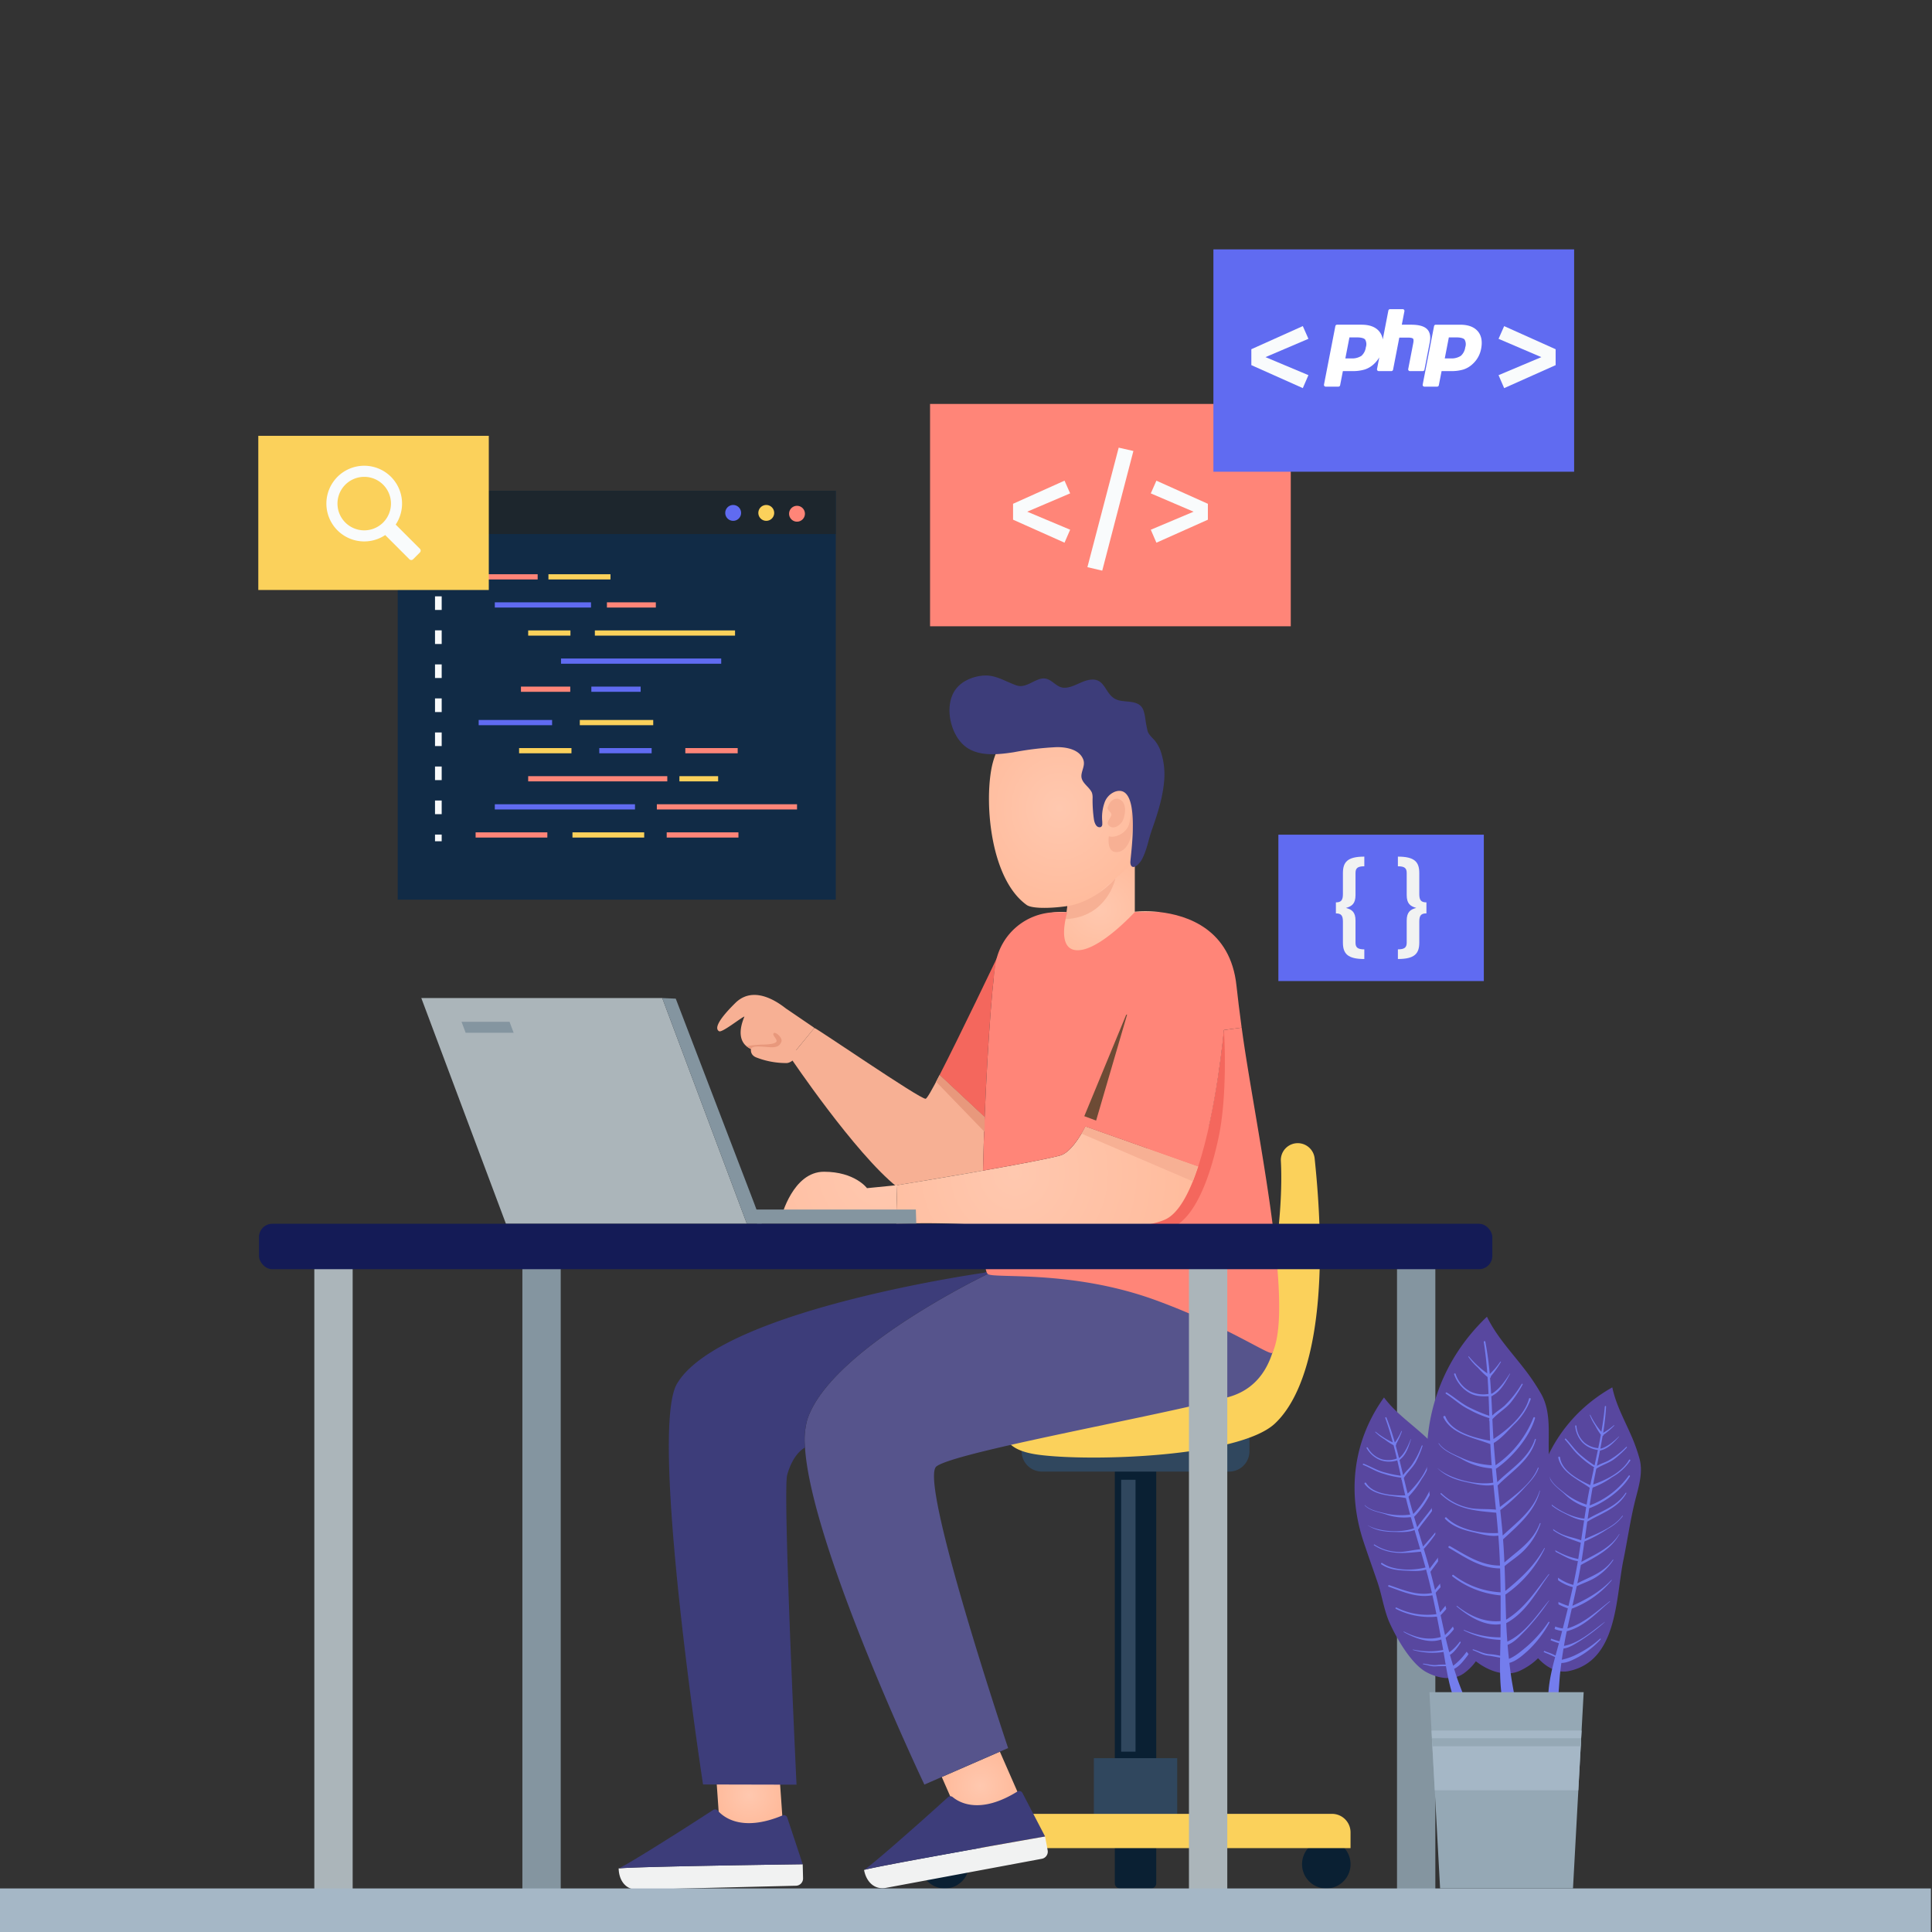 <svg xmlns="http://www.w3.org/2000/svg" xmlns:xlink="http://www.w3.org/1999/xlink" width="600" height="600" viewBox="0 0 600 600"><rect x="0" y="0" width="600" height="600" fill="#333333" stroke="none"/><defs><radialGradient id="radial-gradient" cx="0.5" cy="0.5" r="0.478" gradientTransform="translate(-0.049) scale(1.098 1)" gradientUnits="objectBoundingBox"><stop offset="0" stop-color="#ffc8af"></stop><stop offset="1" stop-color="#ffbb9c"></stop></radialGradient><radialGradient id="radial-gradient-2" cx="0.506" cy="0.49" r="0.451" gradientTransform="matrix(1.232, -0.21, 0.265, 0.978, -0.31, 0.174)" xlink:href="#radial-gradient"></radialGradient><radialGradient id="radial-gradient-3" cx="0.5" cy="0.5" r="0.531" gradientTransform="translate(0.054) scale(0.891 1)" xlink:href="#radial-gradient"></radialGradient><radialGradient id="radial-gradient-4" cx="0.5" cy="0.5" r="0.511" gradientTransform="translate(0.021) scale(0.958 1)" xlink:href="#radial-gradient"></radialGradient><radialGradient id="radial-gradient-5" cx="1.47" cy="-0.006" r="4.15" gradientTransform="translate(0.306) scale(0.387 1)" xlink:href="#radial-gradient"></radialGradient><radialGradient id="radial-gradient-6" cx="0.183" cy="0.438" r="1.813" gradientTransform="translate(0.33) scale(0.34 1)" xlink:href="#radial-gradient"></radialGradient><linearGradient id="linear-gradient" x1="4.513" y1="-3.241" x2="3.024" y2="-2.458" gradientUnits="objectBoundingBox"><stop offset="0" stop-color="#606bf1"></stop><stop offset="1" stop-color="#58479f"></stop></linearGradient><linearGradient id="linear-gradient-2" x1="8.927" y1="-5.136" x2="7.575" y2="-4.342" xlink:href="#linear-gradient"></linearGradient><linearGradient id="linear-gradient-3" x1="6.918" y1="-3.36" x2="5.26" y2="-2.587" xlink:href="#linear-gradient"></linearGradient><clipPath id="clip-PHP_1"><rect width="600" height="600"></rect></clipPath></defs><g id="PHP_1" data-name="PHP &#x2013; 1" clip-path="url(#clip-PHP_1)"><g id="OBJECTS" transform="translate(-32.418 45.671)"><g id="Group_26759" data-name="Group 26759" transform="translate(29.745 79.775)"><g id="Group_26753" data-name="Group 26753" transform="translate(82.891)"><g id="Group_26718" data-name="Group 26718" transform="translate(43.299 26.976)"><g id="Group_26681" data-name="Group 26681"><rect id="Rectangle_3481" data-name="Rectangle 3481" width="136.046" height="126.981" fill="#112b46"></rect></g><g id="Group_26682" data-name="Group 26682" style="mix-blend-mode: screen;isolation: isolate"><rect id="Rectangle_3482" data-name="Rectangle 3482" width="136.046" height="13.43" fill="#1d262d"></rect></g><g id="Group_26686" data-name="Group 26686" transform="translate(101.714 4.405)"><g id="Group_26683" data-name="Group 26683"><path id="Path_36195" data-name="Path 36195" d="M198.092,104.738a2.462,2.462,0,1,1-2.463-2.461A2.462,2.462,0,0,1,198.092,104.738Z" transform="translate(-193.168 -102.277)" fill="#606bf1"></path></g><g id="Group_26684" data-name="Group 26684" transform="translate(10.279)"><path id="Path_36196" data-name="Path 36196" d="M205.462,104.738A2.461,2.461,0,1,1,203,102.277,2.461,2.461,0,0,1,205.462,104.738Z" transform="translate(-200.539 -102.277)" fill="#fbd15b"></path></g><g id="Group_26685" data-name="Group 26685" transform="translate(19.824 0.259)"><path id="Path_36197" data-name="Path 36197" d="M212.306,104.924a2.461,2.461,0,1,1-2.461-2.461A2.461,2.461,0,0,1,212.306,104.924Z" transform="translate(-207.383 -102.463)" fill="#ff8578"></path></g></g><g id="Group_26710" data-name="Group 26710" transform="translate(24.19 25.913)"><g id="Group_26696" data-name="Group 26696"><g id="Group_26687" data-name="Group 26687"><rect id="Rectangle_3483" data-name="Rectangle 3483" width="19.268" height="1.62" fill="#ff8578"></rect></g><g id="Group_26688" data-name="Group 26688" transform="translate(22.616)"><rect id="Rectangle_3484" data-name="Rectangle 3484" width="19.268" height="1.62" fill="#fbd15b"></rect></g><g id="Group_26689" data-name="Group 26689" transform="translate(5.96 8.724)"><rect id="Rectangle_3485" data-name="Rectangle 3485" width="29.88" height="1.62" fill="#606bf1"></rect></g><g id="Group_26690" data-name="Group 26690" transform="translate(40.78 8.724)"><rect id="Rectangle_3486" data-name="Rectangle 3486" width="15.188" height="1.62" fill="#ff8578"></rect></g><g id="Group_26691" data-name="Group 26691" transform="translate(16.325 17.448)"><rect id="Rectangle_3487" data-name="Rectangle 3487" width="13.123" height="1.62" fill="#fbd15b"></rect></g><g id="Group_26692" data-name="Group 26692" transform="translate(37.032 17.448)"><rect id="Rectangle_3488" data-name="Rectangle 3488" width="43.535" height="1.62" fill="#fbd15b"></rect></g><g id="Group_26693" data-name="Group 26693" transform="translate(26.518 26.172)"><rect id="Rectangle_3489" data-name="Rectangle 3489" width="49.754" height="1.62" fill="#606bf1"></rect></g><g id="Group_26694" data-name="Group 26694" transform="translate(14.078 34.896)"><rect id="Rectangle_3490" data-name="Rectangle 3490" width="15.312" height="1.62" fill="#ff8578"></rect></g><g id="Group_26695" data-name="Group 26695" transform="translate(35.942 34.896)"><rect id="Rectangle_3491" data-name="Rectangle 3491" width="15.312" height="1.62" fill="#606bf1"></rect></g></g><g id="Group_26709" data-name="Group 26709" transform="translate(0 45.262)"><g id="Group_26697" data-name="Group 26697" transform="translate(0 34.896)"><rect id="Rectangle_3492" data-name="Rectangle 3492" width="22.276" height="1.62" fill="#ff8578"></rect></g><g id="Group_26698" data-name="Group 26698" transform="translate(30.077 34.896)"><rect id="Rectangle_3493" data-name="Rectangle 3493" width="22.276" height="1.62" fill="#fbd15b"></rect></g><g id="Group_26699" data-name="Group 26699" transform="translate(59.345 34.896)"><rect id="Rectangle_3494" data-name="Rectangle 3494" width="22.276" height="1.62" fill="#ff8578"></rect></g><g id="Group_26700" data-name="Group 26700" transform="translate(5.96 26.172)"><rect id="Rectangle_3495" data-name="Rectangle 3495" width="43.535" height="1.62" fill="#606bf1"></rect></g><g id="Group_26701" data-name="Group 26701" transform="translate(56.282 26.172)"><rect id="Rectangle_3496" data-name="Rectangle 3496" width="43.535" height="1.62" fill="#ff8578"></rect></g><g id="Group_26702" data-name="Group 26702" transform="translate(16.325 17.448)"><rect id="Rectangle_3497" data-name="Rectangle 3497" width="43.201" height="1.62" fill="#ff8578"></rect></g><g id="Group_26703" data-name="Group 26703" transform="translate(63.292 17.448)"><rect id="Rectangle_3498" data-name="Rectangle 3498" width="12.024" height="1.62" fill="#fbd15b"></rect></g><g id="Group_26704" data-name="Group 26704" transform="translate(13.503 8.724)"><rect id="Rectangle_3499" data-name="Rectangle 3499" width="16.263" height="1.62" fill="#fbd15b"></rect></g><g id="Group_26705" data-name="Group 26705" transform="translate(38.404 8.724)"><rect id="Rectangle_3500" data-name="Rectangle 3500" width="16.263" height="1.62" fill="#606bf1"></rect></g><g id="Group_26706" data-name="Group 26706" transform="translate(65.127 8.724)"><rect id="Rectangle_3501" data-name="Rectangle 3501" width="16.263" height="1.62" fill="#ff8578"></rect></g><g id="Group_26707" data-name="Group 26707" transform="translate(32.356)"><rect id="Rectangle_3502" data-name="Rectangle 3502" width="22.804" height="1.62" fill="#fbd15b"></rect></g><g id="Group_26708" data-name="Group 26708" transform="translate(0.948)"><rect id="Rectangle_3503" data-name="Rectangle 3503" width="22.804" height="1.62" fill="#606bf1"></rect></g></g></g><g id="Group_26717" data-name="Group 26717" transform="translate(11.58 24.358)"><g id="Group_26712" data-name="Group 26712" transform="translate(0)"><g id="Group_26711" data-name="Group 26711"><rect id="Rectangle_3504" data-name="Rectangle 3504" width="2.073" height="2.073" fill="#f9fbfc"></rect></g></g><g id="Group_26714" data-name="Group 26714" transform="translate(0 8.415)"><g id="Group_26713" data-name="Group 26713"><path id="Path_36198" data-name="Path 36198" d="M130.609,190.265h-2.074v-4.227h2.074Zm0-10.569h-2.074v-4.227h2.074Zm0-10.571h-2.074V164.9h2.074Zm0-10.569h-2.074v-4.228h2.074Zm0-10.569h-2.074v-4.228h2.074Zm0-10.569h-2.074v-4.228h2.074Zm0-10.571h-2.074v-4.227h2.074Z" transform="translate(-128.535 -122.619)" fill="#f9fbfc"></path></g></g><g id="Group_26716" data-name="Group 26716" transform="translate(0 82.404)"><g id="Group_26715" data-name="Group 26715"><rect id="Rectangle_3505" data-name="Rectangle 3505" width="2.073" height="2.073" fill="#f9fbfc"></rect></g></g></g></g><g id="Group_26721" data-name="Group 26721" transform="translate(208.617)"><g id="Group_26719" data-name="Group 26719"><rect id="Rectangle_3506" data-name="Rectangle 3506" width="112.025" height="69.052" fill="#ff8578"></rect></g><g id="Group_26720" data-name="Group 26720" transform="translate(25.78 13.575)"><path id="Path_36199" data-name="Path 36199" d="M274.991,100.806l-13.329,5.688,13.329,5.6-1.745,4.027-15.984-7.14v-4.941l15.984-7.183Z" transform="translate(-257.262 -86.608)" fill="#f9fbfc"></path><path id="Path_36200" data-name="Path 36200" d="M288.1,90.547l-9.673,37.16-4.609-1.079,9.716-37.118Z" transform="translate(-250.73 -89.509)" fill="#f9fbfc"></path><path id="Path_36201" data-name="Path 36201" d="M305.662,104.045v4.941l-15.986,7.14-1.742-4.027,13.286-5.6-13.286-5.688,1.742-3.944Z" transform="translate(-245.16 -86.608)" fill="#f9fbfc"></path></g></g><g id="Group_26724" data-name="Group 26724" transform="translate(316.794 133.774)"><g id="Group_26722" data-name="Group 26722" transform="translate(0 0)"><rect id="Rectangle_3507" data-name="Rectangle 3507" width="63.806" height="45.457" fill="#606bf1"></rect></g><g id="Group_26723" data-name="Group 26723" transform="translate(17.861 6.816)"><path id="Path_36202" data-name="Path 36202" d="M337.984,183.585c-2.053,0-2.736.554-2.736,2.085v6.842c0,2.672-1.109,3.486-2.965,4.008,1.856.488,2.965,1.3,2.965,3.941V207.3c0,1.531.717,2.085,2.736,2.085v3c-5.179,0-6.646-1.662-6.646-5.115v-6.483c0-1.858-.488-2.574-2.182-2.574v-3.421c1.694,0,2.182-.749,2.182-2.606V185.7c0-3.486,1.467-5.115,6.646-5.115Z" transform="translate(-329.155 -180.588)" fill="#f1f2f2"></path><path id="Path_36203" data-name="Path 36203" d="M349.608,185.7v6.482c0,1.858.488,2.606,2.216,2.606v3.421c-1.728,0-2.216.717-2.216,2.574v6.483c0,3.453-1.466,5.115-6.646,5.115v-3c2.021,0,2.738-.554,2.738-2.085v-6.842c0-2.639,1.107-3.453,2.965-3.941-1.858-.522-2.965-1.336-2.965-4.008V185.67c0-1.531-.685-2.085-2.738-2.085v-3C348.143,180.588,349.608,182.217,349.608,185.7Z" transform="translate(-323.707 -180.588)" fill="#f1f2f2"></path></g></g><g id="Group_26728" data-name="Group 26728" transform="translate(0 9.903)"><g id="Group_26725" data-name="Group 26725"><rect id="Rectangle_3508" data-name="Rectangle 3508" width="71.582" height="47.878" fill="#fbd15b"></rect></g><g id="Group_26727" data-name="Group 26727" transform="translate(21.161 9.304)"><g id="Group_26726" data-name="Group 26726"><path id="Path_36204" data-name="Path 36204" d="M106.887,97.987a11.749,11.749,0,0,0,15.721,17.079l7.512,7.514a.814.814,0,0,0,1.149,0l2.11-2.111a.81.81,0,0,0,0-1.148l-7.513-7.514a11.749,11.749,0,0,0-18.98-13.82Zm15.079,13.179a8.307,8.307,0,1,1,0-11.748A8.317,8.317,0,0,1,121.966,111.166Z" transform="translate(-104.357 -93.548)" fill="#f9fbfc"></path></g></g></g><g id="Group_26752" data-name="Group 26752" transform="translate(0.21 84.334)"><g id="Group_26732" data-name="Group 26732" transform="translate(214.441)"><path id="Path_36205" data-name="Path 36205" d="M299.537,198.47c-.156,1.581-2.318,18.092-19.3,18.092-17.824,0-14.838-17.647-14.838-17.647l-.022-.11a17.768,17.768,0,0,1,5.592-.268V190.18L291.2,178.862h.735v19.5A36.769,36.769,0,0,1,299.537,198.47Z" transform="translate(-234.379 -125.013)" fill="url(#radial-gradient)"></path><g id="Group_26731" data-name="Group 26731"><g id="Group_26730" data-name="Group 26730" transform="translate(12.264 9.212)"><g id="Group_26729" data-name="Group 26729"><path id="Path_36206" data-name="Path 36206" d="M294.965,154.194a23.118,23.118,0,0,1,6.08,11.274c1.944,8.571.114,17.64-2.372,25.9a13.014,13.014,0,0,1-1.781,4.027,14.325,14.325,0,0,1-2.217,2.24q-5.4,4.7-10.788,9.412c-2.434,2.131-17.417,3.9-20.276,1.86-11.02-7.878-13.14-30.705-10.935-42.375C256.336,147.172,281.219,140.251,294.965,154.194Z" transform="translate(-251.897 -146.854)" fill="url(#radial-gradient-2)"></path></g></g><path id="Path_36207" data-name="Path 36207" d="M278.358,170.747c.146-1.863,2.063-3.9,3.986-2.694,1.991,1.252,1.523,4.562.7,6.383-.647,1.428-2.811,2.991-4.277,1.664-1.229-1.114.681-2.427.743-3.443.057-.915-1.772-1.57-1.024-2.549" transform="translate(-229.215 -129.421)" fill="#f7b094"></path><path id="Path_36208" data-name="Path 36208" d="M278.621,178.81c2.008.6,5.409-.929,6.271-3.726a21.428,21.428,0,0,0,.768-5.991,14.358,14.358,0,0,1,.491,6.606c-.52,4.075-1.948,7.956-5.146,8.008S278.621,178.81,278.621,178.81Z" transform="translate(-229.126 -128.867)" fill="#f7b094"></path><path id="Path_36209" data-name="Path 36209" d="M290.135,187.292a.706.706,0,0,1-.225.067c-1.244.174-1.74-1.33-1.924-2.272a41.92,41.92,0,0,1-.441-6.649,5.007,5.007,0,0,0-.2-1.777c-.7-1.6-2.56-2.64-3.129-4.292-.66-1.922,1.2-3.839.464-5.942-1.134-3.223-5.271-3.965-8.264-3.928a93.973,93.973,0,0,0-13.3,1.573c-4.679.725-10.659,1.415-14.782-1.544-4.969-3.566-7.044-12.861-3.336-17.949,2.022-2.774,5.854-4.251,9.214-4.327,3.559-.081,6.567,2.04,9.833,3.108,2.6.851,5.117-1.637,7.547-2.124,3.056-.611,4.354,2.725,7.058,2.817,2.626.089,5.2-1.962,7.757-2.428,5.09-.93,4.79,4.184,8.206,5.93,2.124,1.085,4.866.428,7.013,1.531,1.632.838,1.86,2.311,2.216,3.98a39.259,39.259,0,0,0,.8,4.478c.428,1.233,1.463,2.011,2.27,2.975a10.918,10.918,0,0,1,1.891,3.6,22.427,22.427,0,0,1,.941,9.144c-.455,5.14-2.109,10.2-3.825,15.042-1.114,3.143-1.528,6.414-3.242,9.387-.46.8-2.5,3.134-3.265,1.395a2.549,2.549,0,0,1-.11-1.2c.226-3.238,3.242-24.108-4.663-21.6a5.6,5.6,0,0,0-3.392,3.482,13.562,13.562,0,0,0-.7,5.773c.014.284.021.57.01.855A.974.974,0,0,1,290.135,187.292Z" transform="translate(-243.103 -140.248)" fill="#3d3d7a"></path></g></g><path id="Path_36210" data-name="Path 36210" d="M269.5,194.017c8.989-1.445,14.92-8.546,14.92-8.546s-2.425,11.967-15.46,12.6Z" transform="translate(-18.462 -122.405)" fill="#f7b094"></path><g id="Group_26734" data-name="Group 26734" transform="translate(205.451 234.735)"><path id="Rectangle_3509" data-name="Rectangle 3509" d="M1.626,0h9.615a1.626,1.626,0,0,1,1.626,1.626v124.1a0,0,0,0,1,0,0H0a0,0,0,0,1,0,0V1.626A1.626,1.626,0,0,1,1.626,0Z" transform="translate(73.205 125.721) rotate(180)" fill="#0a2033"></path><path id="Rectangle_3510" data-name="Rectangle 3510" d="M6.314,0H64.449a6.314,6.314,0,0,1,6.314,6.314v4.423a0,0,0,0,1,0,0H0a0,0,0,0,1,0,0V6.314A6.314,6.314,0,0,1,6.314,0Z" transform="translate(102.153 12.502) rotate(180)" fill="#30475e"></path><g id="Group_26733" data-name="Group 26733" transform="translate(0 101.496)"><path id="Rectangle_3511" data-name="Rectangle 3511" d="M1.626,0h9.615a1.626,1.626,0,0,1,1.626,1.626V30.875a0,0,0,0,1,0,0H0a0,0,0,0,1,0,0V1.626A1.626,1.626,0,0,1,1.626,0Z" transform="translate(73.205 40.464) rotate(180)" fill="#0a2033"></path><path id="Path_36211" data-name="Path 36211" d="M236.657,407.1a7.531,7.531,0,1,0,7.531-7.531A7.53,7.53,0,0,0,236.657,407.1Z" transform="translate(-236.657 -374.163)" fill="#0a2033"></path><path id="Path_36212" data-name="Path 36212" d="M321.617,407.1a7.531,7.531,0,1,0,7.531-7.531A7.529,7.529,0,0,0,321.617,407.1Z" transform="translate(-203.135 -374.163)" fill="#0a2033"></path><rect id="Rectangle_3512" data-name="Rectangle 3512" width="25.886" height="22.62" transform="translate(79.715 22.62) rotate(180)" fill="#30475e"></rect><path id="Rectangle_3513" data-name="Rectangle 3513" d="M0,0H133.543a0,0,0,0,1,0,0V4.893a5.751,5.751,0,0,1-5.751,5.751H5.751A5.751,5.751,0,0,1,0,4.893V0A0,0,0,0,1,0,0Z" transform="translate(133.543 27.942) rotate(180)" fill="#fbd15b"></path></g><rect id="Rectangle_3514" data-name="Rectangle 3514" width="4.463" height="84.438" transform="translate(62.308 15.039)" fill="#30475e"></rect></g><path id="Path_36213" data-name="Path 36213" d="M346.54,244.4a5.248,5.248,0,0,0-5.419,5.542c.884,15.326-2.365,52.714-16.64,65.472-17.454,15.6-66.925,13.471-66.925,13.471s-8.169,10.027,8.171,12.255,62.387.742,73.527-9.656c10.784-10.065,17.187-36.434,12.361-82.332a5.283,5.283,0,0,0-5.075-4.753Z" transform="translate(-23.766 -99.154)" fill="#fbd15b"></path><g id="Group_26736" data-name="Group 26736" transform="translate(127.287 87.45)"><g id="Group_26735" data-name="Group 26735"><path id="Path_36214" data-name="Path 36214" d="M259.431,379.9l5.882,13.413-18.026,7.91-5.9-13.458Z" transform="translate(-156.628 -133.14)" fill="url(#radial-gradient-3)"></path><path id="Path_36215" data-name="Path 36215" d="M356.473,273c-1.114,2.228-81.2.045-88.768.736,0,0-49.019,23.4-56.059,45.3a23.928,23.928,0,0,0-.692,8.6C212.915,358.47,248.03,432.31,248.03,432.31l5.393-2.361,18.047-7.865,2.563-1.114s-27.852-83-22.281-87.453,68.692-15.6,90.595-21.524C364.271,306.043,356.473,273,356.473,273Z" transform="translate(-168.668 -175.32)" fill="#56548c"></path><path id="Path_36216" data-name="Path 36216" d="M210.614,382.39l1.408,20.151H192.348l-1.408-20.2Z" transform="translate(-176.531 -132.176)" fill="url(#radial-gradient-4)"></path><path id="Path_36217" data-name="Path 36217" d="M279.244,273.031l-.714.312s-82.062,11.519-95.43,34.536c-8.69,14.972,8.13,124.38,8.13,124.38l29.032.067s-4.343-91.136-2.894-96.216c1.626-5.793,4.411-7.888,5.525-8.49a23.928,23.928,0,0,1,.692-8.6c7.04-21.9,56.059-45.3,56.059-45.3A1.4,1.4,0,0,1,279.244,273.031Z" transform="translate(-180.608 -175.307)" fill="#3d3d7a"></path><path id="Path_36218" data-name="Path 36218" d="M330.937,218.661l-5.5.757a268.993,268.993,0,0,1-4.612,29.679l-68.559,26.024-.936,4.969c-.289-.022-.579-.045-.846-.067.022,1.025.022,2.028.067,2.963.156,5.726.536,9.848,1.137,11.5a1.41,1.41,0,0,0,.4.692c1.862,1.519,26.11-1.425,52.324,8.2,22.736,8.348,35.478,17.467,36.068,16.242C347.62,304.763,334.613,246.469,330.937,218.661Z" transform="translate(-153.039 -196.759)" fill="#ff8578"></path><path id="Path_36219" data-name="Path 36219" d="M323.784,252.448c-1.827,8.779-6.55,26.247-15.82,28.587-12.1,3.075-35.493,2.919-57.418,1.738-.045-.936-.045-1.938-.067-2.963.268.022.558.045.846.067l.936-4.969,68.559-26.024a268.993,268.993,0,0,0,4.612-29.679,1.932,1.932,0,0,0,.022.245C325.589,221.745,326.524,239.481,323.784,252.448Z" transform="translate(-153.039 -196.545)" fill="#f4675d"></path><path id="Path_36220" data-name="Path 36220" d="M258.846,202.956c-1.226,2.227-2.986,26.069-3.944,49.731l-14.014-13.08C246.836,228.089,258.846,202.956,258.846,202.956Z" transform="translate(-156.823 -202.956)" fill="#f4675d"></path><path id="Path_36221" data-name="Path 36221" d="M263.565,263.75c-11.831,2.05-22.7,3.81-22.7,3.81l-.022.579c-13.169-10.516-33.2-40.306-33.2-40.306s5.994-7.2,7.486-9.091c.223-.29,32.888,22.192,34.559,21.991.424-.043,2.095-2.986,4.323-7.352l14.014,13.08c-.223,5.637-.4,11.251-.512,16.577C266.194,263.281,264.879,263.5,263.565,263.75Z" transform="translate(-169.942 -196.729)" fill="#f7b094"></path><path id="Path_36222" data-name="Path 36222" d="M241.629,254.926l-.29,9.759H205.69s3.542-13.926,13.19-13.926,13.37,5.1,13.37,5.1Z" transform="translate(-170.711 -184.095)" fill="url(#radial-gradient-5)"></path><path id="Path_36223" data-name="Path 36223" d="M221.273,221.42l.266.223c-1.492,1.894-7.486,9.091-7.486,9.091l-3.721-2.63a9.25,9.25,0,0,1-8.868-.112c-4.969-2.7-1.894-9.133-1.639-9.9-.964.272-6.917,5.083-7.853,4.571s-1.627-2.206,5.034-8.779c6.641-6.573,15.686,1.871,15.954,1.871Z" transform="translate(-176.356 -199.63)" fill="#f7b094"></path><path id="Path_36224" data-name="Path 36224" d="M199.282,223.509s-1.436,2.69,1.117,3.859a25.444,25.444,0,0,0,9.656,1.807c2.134-.206,3.831-3.192,3.831-3.192l-6.464-6.065h-5.168Z" transform="translate(-173.398 -196.263)" fill="#f7b094"></path><path id="Path_36225" data-name="Path 36225" d="M199.293,224.864c.384-1.321,4.054-.616,6.329-.563,1.676.04,2.594-.4,3.113-1.675s-1.916-3.312-2.394-2.673.877,1.537.918,2.383-2.394,1.128-4.269,1.128a45.652,45.652,0,0,0-5.111.488Z" transform="translate(-173.793 -196.298)" fill="#e8987c"></path></g></g><path id="Path_36226" data-name="Path 36226" d="M324.923,253.06l-34.914-12.366c-2.54,4.746-5.259,8.31-7.955,9.023-4.078,1.07-13.925,2.919-23.862,4.658-1.315.244-2.63.467-3.944.713-11.831,2.05-22.7,3.81-22.7,3.81l-.022.579v.379l-.268,8.8v2.233a246.737,246.737,0,0,1,26.8.441c20.921,1.494,47.9,2.385,56.84-1.827,4.188-1.983,7.531-8.489,10.159-16.51Z" transform="translate(-33.338 -100.616)" fill="url(#radial-gradient-6)"></path><path id="Path_36227" data-name="Path 36227" d="M273.731,240.694l34.915,12.366-1.581,4.666L272.508,242.9Z" transform="translate(-17.06 -100.617)" fill="#f7b094"></path><path id="Path_36228" data-name="Path 36228" d="M282.387,259.543c-2.54,4.746-5.259,8.31-7.955,9.023-4.078,1.07-13.925,2.919-23.862,4.658.112-5.326.289-10.94.512-16.577.958-23.663,2.718-47.5,3.944-49.731,2.005-3.722,7.486-11.809,16.132-13.658l.022.11s-2.986,17.647,14.838,17.647c16.979,0,19.14-16.51,19.3-18.092,8.734.98,22.125,5.347,23.974,22.9.379,3.477.913,7.932,1.6,12.99l-5.5.757s-2.229,24.733-7.955,42.268l-.134.067Z" transform="translate(-25.716 -119.465)" fill="#ff8578"></path><path id="Path_36229" data-name="Path 36229" d="M273.126,247.935l13.942-33.749L276.8,249.3Z" transform="translate(-16.817 -111.076)" fill="#6d4b35" style="mix-blend-mode: screen;isolation: isolate"></path><path id="Path_36230" data-name="Path 36230" d="M304.355,192.922h-7.6s-10.812,11.872-17.763,11.872-3.2-11.8-3.2-11.8H272.4a19.167,19.167,0,0,0-19.041,16.993c-.126,1.109-.241,2.16-.34,3.111-.743,7.182,28.351,12.409,28.351,12.409l14.98-.838,9.1-17.749,1.813-7.268Z" transform="translate(-24.756 -119.465)" fill="#ff8578"></path><g id="Group_26740" data-name="Group 26740" transform="translate(187.891 346.438)"><g id="Group_26739" data-name="Group 26739"><g id="Group_26738" data-name="Group 26738"><g id="Group_26737" data-name="Group 26737"><path id="Path_36231" data-name="Path 36231" d="M224.09,409.21c.678,3.631,3.194,6.211,6.824,5.534l48.391-9.026a2.255,2.255,0,0,0,1.8-2.63l-.8-4.294s-50.895,8.907-56.243,10.389Z" transform="translate(-224.065 -384.674)" fill="#f1f2f2"></path><path id="Path_36232" data-name="Path 36232" d="M238.488,401.021c.5-.438.99-.872,1.495-1.31.971-.869,1.926-1.715,2.845-2.534.485-.434.971-.869,1.421-1.276.884-.792,1.717-1.534,2.463-2.2.537-.485,1.038-.943,1.488-1.35.827-.742,1.5-1.347,1.976-1.771a1.1,1.1,0,0,1,1.441-.029c1.989,1.672,8.419,5.5,20.065-1.71a1.117,1.117,0,0,1,1.584.413l7.043,13.534s-50.895,8.907-56.243,10.389C225.824,412.082,232.321,406.459,238.488,401.021Z" transform="translate(-224.065 -388.669)" fill="#3d3d7a"></path></g></g></g></g><g id="Group_26744" data-name="Group 26744" transform="translate(111.682 352.142)"><g id="Group_26743" data-name="Group 26743"><g id="Group_26742" data-name="Group 26742"><g id="Group_26741" data-name="Group 26741"><path id="Path_36233" data-name="Path 36233" d="M169.438,406.3c.091,3.691,2.163,6.639,5.854,6.55l49.213-1.2a2.256,2.256,0,0,0,2.2-2.309l-.107-4.365s-51.664.683-57.178,1.3Z" transform="translate(-169.418 -387.941)" fill="#f1f2f2"></path><path id="Path_36234" data-name="Path 36234" d="M185.592,401.381c.568-.351,1.117-.7,1.685-1.056,1.1-.7,2.174-1.385,3.213-2.047.548-.351,1.1-.7,1.605-1.033,1-.642,1.94-1.241,2.782-1.779.607-.393,1.174-.764,1.683-1.095.934-.6,1.7-1.091,2.234-1.434a1.092,1.092,0,0,1,1.425.2c1.7,1.968,7.437,6.768,20.082,1.509a1.118,1.118,0,0,1,1.5.66l4.8,14.485s-51.664.683-57.178,1.3C171.327,410.284,178.637,405.769,185.592,401.381Z" transform="translate(-169.418 -392.759)" fill="#3d3d7a"></path></g></g></g></g><g id="Group_26746" data-name="Group 26746" transform="translate(50.411 100.177)"><path id="Path_36235" data-name="Path 36235" d="M151.765,282.178l-26.282-70.1h74.824l26.282,70.1Z" transform="translate(-125.483 -212.082)" fill="#abb5ba"></path><path id="Path_36236" data-name="Path 36236" d="M210.044,282.178h-4.625l-26.282-70.1,4.2.187,24.309,63.447Z" transform="translate(-104.313 -212.082)" fill="#8495a0"></path><path id="Path_36237" data-name="Path 36237" d="M128.369,256.914h94.2" transform="translate(-124.344 -194.394)" fill="none"></path><g id="Group_26745" data-name="Group 26745" transform="translate(103.269 65.676)"><path id="Path_36238" data-name="Path 36238" d="M200.545,263.6h49.441l-.134-4.419H199.534" transform="translate(-199.534 -259.177)" fill="#8495a0"></path></g></g><g id="Group_26751" data-name="Group 26751" transform="translate(0 170.273)"><g id="Group_26747" data-name="Group 26747" transform="translate(353.426 13.368)"><rect id="Rectangle_3515" data-name="Rectangle 3515" width="11.904" height="195.565" fill="#8495a0"></rect></g><g id="Group_26748" data-name="Group 26748" transform="translate(288.811 13.368)"><rect id="Rectangle_3516" data-name="Rectangle 3516" width="11.904" height="195.565" fill="#abb5ba"></rect></g><g id="Group_26749" data-name="Group 26749" transform="translate(81.804 13.368)"><rect id="Rectangle_3517" data-name="Rectangle 3517" width="11.904" height="195.565" fill="#8495a0"></rect></g><g id="Group_26750" data-name="Group 26750" transform="translate(17.189 13.368)"><rect id="Rectangle_3518" data-name="Rectangle 3518" width="11.904" height="195.565" fill="#abb5ba"></rect></g><rect id="Rectangle_3519" data-name="Rectangle 3519" width="383.028" height="14.111" rx="4.149" fill="#141b56"></rect></g><path id="Path_36239" data-name="Path 36239" d="M134.441,217.366l1.28,3.413h14.905l-1.28-3.413Z" transform="translate(-71.536 -109.821)" fill="#8495a0"></path><path id="Path_36240" data-name="Path 36240" d="M241.19,229.238l-1.07,2.067L255.2,246.894v-4.577Z" transform="translate(-29.839 -105.136)" fill="#e8987c"></path></g></g><g id="Group_26758" data-name="Group 26758" transform="translate(0 283.473)"><rect id="Rectangle_3520" data-name="Rectangle 3520" width="602.333" height="13.753" transform="translate(0 177.553)" fill="#a5b7c6"></rect><g id="Group_26757" data-name="Group 26757" transform="translate(423.344)"><g id="Group_26754" data-name="Group 26754" transform="translate(52.08 21.934)"><path id="Path_36241" data-name="Path 36241" d="M402.071,352.383c-2.393,11.61-1.672,31.386-17.032,34.518-4.135.844-8.13-2.023-10.535-5.309-3.146-4.3-3.9-13.4-3.845-18.6.045-4.125,1.45-8.726,1.9-12.887.49-4.495.887-9,1.411-13.491,1.89-16.188,10.346-29.756,24.65-37.836,1.107,5.313,3.631,9.811,5.856,14.913a52.815,52.815,0,0,1,2.59,7.217c1.17,4.316-.245,8.678-1.294,12.813C404.224,339.829,403.345,346.2,402.071,352.383Z" transform="translate(-370.657 -298.773)" fill="url(#linear-gradient)"></path><path id="Path_36242" data-name="Path 36242" d="M381.655,385.653c.109-.973.23-1.947.358-2.92,1.835,0,3.746-1.047,5.287-1.846a28.079,28.079,0,0,0,6.937-5.493c.113-.113-.077-.3-.2-.2a31.25,31.25,0,0,1-6.755,4.623,19.005,19.005,0,0,1-5.132,1.911q.243-1.742.533-3.479c1.911-.234,3.661-1.489,5.28-2.449a60.357,60.357,0,0,0,7.567-5.778.028.028,0,0,0-.035-.043c-3.75,2.724-7.928,6.6-12.672,7.45.251-1.45.517-2.9.821-4.334.015-.075.032-.149.049-.225,5.49-1.389,9.2-5.7,13.409-9.176.068-.057-.006-.173-.077-.117-4.14,3.214-8.03,6.885-13.148,8.444.444-2.056.905-4.1,1.37-6.153a29.307,29.307,0,0,0,12.407-8.8c.059-.068-.038-.163-.1-.1-3.594,3.74-7.552,5.888-12.109,8.017.46-2.028.915-4.054,1.347-6.086,2.149-1.058,4.41-1.7,6.394-3.09a17.5,17.5,0,0,0,4.976-5.046.1.1,0,0,0-.165-.1c-2.781,4-6.971,5.239-11.021,7.341.395-1.894.763-3.795,1.092-5.705,4.514-2.485,9.418-4.789,11.975-9.551.025-.046-.04-.093-.07-.046-2.71,4.375-7.446,6.26-11.744,8.642.056-.34.117-.679.17-1.021.278-1.771.536-3.546.789-5.32a43.32,43.32,0,0,0,7.4-4.025,14.083,14.083,0,0,0,4.51-3.841.1.1,0,0,0-.16-.113c-2.421,3.468-7.722,5.474-11.638,7.208q.381-2.688.761-5.377c4.344-2.629,9.457-4.083,12.13-8.821a.127.127,0,0,0-.215-.134c-2.768,4.327-7.644,5.662-11.8,8.118q.241-1.665.489-3.329c4.691-1.725,10.147-5.654,12.622-9.894a.21.21,0,0,0-.354-.226,26.336,26.336,0,0,1-12.13,9.239c.278-1.8.568-3.592.887-5.384a.471.471,0,0,0,.07-.158,26.9,26.9,0,0,0,6.008-3.228,16.42,16.42,0,0,0,5.649-5.147c.151-.245-.25-.473-.39-.22-2.085,3.719-7.03,6.211-11.124,7.632.12-.653.238-1.307.368-1.959.192-.976.392-1.951.591-2.926,1.676-1.157,3.8-1.711,5.488-2.934a31.052,31.052,0,0,0,3.994-3.64c.126-.13-.06-.328-.191-.2a26.425,26.425,0,0,1-5.514,4.235c-1.156.618-2.474.971-3.594,1.65.328-1.594.654-3.188.966-4.785.02,0,.039-.008.059-.013l.06.013a.3.3,0,0,0,.276-.085c2.279-.575,4.023-2.538,5.555-4.21a.042.042,0,0,0-.059-.06c-1.608,1.487-3.433,3.131-5.587,3.77a.153.153,0,0,0-.022-.01l-.165-.025q.377-1.95.7-3.9a.3.3,0,0,0,.269-.335,24,24,0,0,0,3.337-2.857.084.084,0,0,0-.114-.123A19.467,19.467,0,0,1,395,311.256a80.538,80.538,0,0,0,.906-8.139c.014-.254-.37-.257-.392-.007-.238,2.633-.622,5.241-1.074,7.836a24.208,24.208,0,0,1-3.425-5.237c-.04-.1-.2-.059-.162.047A14.938,14.938,0,0,0,392.518,309a19.71,19.71,0,0,0,1.766,2.848q-.381,2.09-.814,4.171a7.69,7.69,0,0,1-4.192-1.643,7.612,7.612,0,0,1-2.577-5.239c-.018-.251-.414-.25-.392,0a8.668,8.668,0,0,0,2.23,5.1,8.157,8.157,0,0,0,4.813,2.347q-.5,2.4-1.033,4.8a37.387,37.387,0,0,1-3.93-2.919c-2.019-1.609-3.212-3.546-4.965-5.358-.176-.181-.463.081-.289.265,1.643,1.746,2.753,3.637,4.623,5.207a26.637,26.637,0,0,0,4.435,3.38l-.056.254c-.018.015-.036.028-.053.045a.257.257,0,0,0-.036.358c-.338,1.531-.674,3.064-1,4.6-.021.1-.038.194-.057.29-3.573-1.636-8.911-4.478-9.384-8.623a.279.279,0,1,0-.544.12c1.057,4.69,6.213,6.768,9.763,9.325q-.525,2.6-.965,5.224a21.143,21.143,0,0,1-6.439-3.316c-1.763-1.4-4.255-3.092-5.048-5.263-.025-.068-.125-.024-.1.045.735,2.157,2.972,3.64,4.6,5.112a17.2,17.2,0,0,0,6.833,4.2.471.471,0,0,0-.007.233q-.272,1.661-.527,3.325c-4.339-.333-10.409-3.629-12.626-6.91-.011-.015-.032,0-.022.017,1.512,2.5,3.8,3.968,6.376,5.238,1.924.948,4.005,2.071,6.183,2.233-.311,2.053-.612,4.108-.919,6.161-1.883-.7-3.877-1.038-5.739-1.784a14.21,14.21,0,0,1-6.515-5.546c-.1-.148-.344-.024-.247.131,3,4.775,7.324,6.175,12.386,7.964q-.381,2.527-.795,5.05c-4.142-.795-9.5-3.323-11.6-6.921-.155-.264-.575-.045-.421.222,1.325,2.307,3.6,3.764,5.932,4.94,1.676.846,3.984,2.249,5.981,2.4-.01.054-.018.11-.028.165-.409,2.421-.887,4.828-1.4,7.227-4.627-1.163-7.619-4.592-10.982-7.8-.234-.223-.6.119-.367.346,3.426,3.373,6.436,6.911,11.2,8.158q-.64,2.929-1.353,5.842a21.381,21.381,0,0,1-10.392-7.112c-.181-.227-.5.081-.326.308a23.015,23.015,0,0,0,10.537,7.559q-.768,3.125-1.576,6.242c-4.05-.616-7.169-3.152-9.663-6.355-.059-.075-.188.022-.133.1,2.215,3.082,5.567,6.642,9.6,7.015q-.257,1-.513,1.99c-.1.4-.212.806-.322,1.215a22.971,22.971,0,0,1-8.406-4.053c-.071-.057-.152.052-.085.112a21.918,21.918,0,0,0,8.326,4.552c-.34,1.248-.7,2.531-1.053,3.839a17.083,17.083,0,0,0-2.319-.987c-1.519-.456-2.5-1.418-3.824-2.213-.121-.073-.258.1-.137.178,1.16.757,1.976,1.732,3.3,2.231.98.37,1.9.84,2.852,1.261-1.392,5.188-2.622,10.7-1.954,15.681.148,1.1,2,1.4,2.286.222C381.289,393.2,381.243,389.343,381.655,385.653Z" transform="translate(-369.872 -297.135)" fill="#747ded"></path></g><g id="Group_26755" data-name="Group 26755" transform="translate(0 25.073)"><path id="Path_36243" data-name="Path 36243" d="M368.2,348.17c2.732,11.536,11.731,29.16-.87,38.482-3.394,2.51-8.225,1.6-11.792-.365-4.666-2.57-9.19-10.5-11.336-15.244-1.7-3.758-2.368-8.524-3.714-12.487-1.455-4.281-2.994-8.533-4.415-12.826-5.119-15.474-3.178-31.343,6.379-44.705,3.247,4.35,7.433,7.362,11.6,11.049a52.77,52.77,0,0,1,5.394,5.449c2.883,3.421,3.44,7.973,4.234,12.163C364.853,335.881,366.745,342.028,368.2,348.17Z" transform="translate(-333.312 -301.024)" fill="url(#linear-gradient-2)"></path><path id="Path_36244" data-name="Path 36244" d="M364.417,386.372q-.469-1.4-.908-2.8c1.662-.778,2.954-2.53,4.014-3.9a28.114,28.114,0,0,0,3.97-7.909c.053-.149-.2-.236-.261-.093a31.293,31.293,0,0,1-4.174,7.043,18.988,18.988,0,0,1-3.845,3.9q-.517-1.682-.987-3.379c1.634-1.018,2.691-2.9,3.753-4.447a60.489,60.489,0,0,0,4.422-8.432.028.028,0,0,0-.05-.026c-2.251,4.053-4.4,9.331-8.344,12.1-.385-1.421-.754-2.845-1.085-4.276-.018-.075-.034-.149-.05-.224,4.39-3.577,5.941-9.048,8.282-13.978.038-.081-.077-.155-.119-.074-2.4,4.662-4.375,9.631-8.356,13.205-.464-2.051-.912-4.1-1.356-6.157a29.278,29.278,0,0,0,7.536-13.212.07.07,0,0,0-.133-.046c-1.679,4.908-4.361,8.525-7.593,12.378-.439-2.03-.881-4.061-1.349-6.086,1.5-1.865,3.28-3.4,4.493-5.5a17.477,17.477,0,0,0,2.382-6.674.1.1,0,0,0-.194-.025c-.834,4.794-4.108,7.691-6.893,11.306q-.661-2.826-1.417-5.633c3.043-4.159,6.517-8.316,6.825-13.713,0-.053-.077-.068-.084-.013-.609,5.11-4.107,8.816-7,12.791-.092-.332-.18-.665-.275-1q-.747-2.586-1.531-5.156a43.33,43.33,0,0,0,5.011-6.772,14.1,14.1,0,0,0,2.467-5.386.1.1,0,0,0-.192-.035c-.732,4.167-4.691,8.221-7.508,11.448q-.789-2.6-1.58-5.2c2.83-4.219,6.85-7.694,7.274-13.117a.127.127,0,0,0-.251-.031c-.683,5.092-4.539,8.359-7.267,12.339q-.487-1.613-.962-3.226c3.525-3.544,6.814-9.408,7.267-14.3a.21.21,0,0,0-.417-.056,26.318,26.318,0,0,1-7.1,13.5c-.506-1.746-1-3.5-1.467-5.255a.514.514,0,0,0,0-.173,26.9,26.9,0,0,0,4.083-5.461,16.434,16.434,0,0,0,2.95-7.051.225.225,0,0,0-.448-.036c-.319,4.252-3.751,8.6-6.864,11.615-.166-.643-.335-1.286-.494-1.931q-.353-1.45-.7-2.9c1.031-1.757,2.726-3.157,3.736-4.976a30.934,30.934,0,0,0,2.085-4.987.14.14,0,0,0-.259-.1,26.328,26.328,0,0,1-3.212,6.165c-.786,1.05-1.832,1.926-2.56,3.014-.377-1.583-.753-3.166-1.144-4.744.017-.011.031-.025.047-.038l.06-.014a.3.3,0,0,0,.213-.194c1.824-1.482,2.577-4,3.259-6.161a.042.042,0,0,0-.078-.029c-.831,2.026-1.792,4.288-3.474,5.775a.143.143,0,0,1-.025,0l-.159.046q-.483-1.925-1.01-3.836a.3.3,0,0,0,.1-.417,23.827,23.827,0,0,0,1.818-4,.084.084,0,0,0-.155-.064,19.462,19.462,0,0,1-2.029,3.539,80.643,80.643,0,0,0-2.613-7.761c-.093-.236-.442-.077-.358.159.9,2.488,1.65,5.013,2.334,7.557a24.222,24.222,0,0,1-5.316-3.3c-.077-.073-.2.029-.126.11a14.994,14.994,0,0,0,2.878,2.235,19.886,19.886,0,0,0,2.8,1.837c.36,1.369.7,2.744,1.024,4.124a7.692,7.692,0,0,1-4.495.282,7.609,7.609,0,0,1-4.548-3.664c-.123-.219-.481-.05-.354.167a8.679,8.679,0,0,0,4.175,3.686,8.163,8.163,0,0,0,5.354.1q.558,2.391,1.091,4.789a37.476,37.476,0,0,1-4.794-.986c-2.51-.608-4.41-1.86-6.764-2.763a.2.2,0,0,0-.151.361c2.227.891,4.032,2.136,6.39,2.77a26.538,26.538,0,0,0,5.447,1.194l.056.252c-.008.022-.021.042-.029.064a.257.257,0,0,0,.12.339c.34,1.533.682,3.064,1.038,4.592.021.095.047.19.07.286-3.928.025-9.968-.3-12.147-3.855-.208-.339-.695.008-.442.336,2.937,3.806,8.489,3.514,12.787,4.334q.625,2.583,1.329,5.143a21.152,21.152,0,0,1-7.236-.289c-2.189-.527-5.161-1.008-6.8-2.641-.052-.05-.124.032-.075.084,1.577,1.647,4.231,2.047,6.327,2.694a17.189,17.189,0,0,0,7.967.926.485.485,0,0,0,.092.215q.454,1.619.925,3.235c-4.073,1.53-10.967,1.1-14.363-.934-.015-.01-.028.014-.013.024,2.427,1.632,5.118,1.994,7.99,2.058,2.146.047,4.506.186,6.549-.586.584,1.991,1.178,3.982,1.768,5.973-2,.159-3.952.7-5.956.806a14.215,14.215,0,0,1-8.247-2.28c-.151-.092-.322.124-.169.223,4.739,3.061,9.247,2.509,14.591,1.993q.722,2.452,1.411,4.913c-4.092,1.029-10.016,1-13.435-1.379-.251-.174-.54.2-.287.379,2.174,1.531,4.857,1.89,7.462,1.973,1.877.06,4.562.358,6.436-.349.014.053.031.107.045.162.65,2.367,1.233,4.75,1.777,7.143-4.686.9-8.846-.947-13.248-2.436-.307-.1-.494.36-.187.469,4.53,1.611,8.752,3.549,13.594,2.669q.655,2.926,1.24,5.867a21.392,21.392,0,0,1-12.424-2.061c-.259-.131-.417.283-.166.416a22.989,22.989,0,0,0,12.742,2.406c.417,2.106.814,4.216,1.206,6.324-3.931,1.151-7.829.169-11.442-1.683-.084-.043-.16.1-.078.148,3.309,1.859,7.851,3.672,11.664,2.308q.188,1.01.374,2.021c.075.406.149.82.222,1.237a23,23,0,0,1-9.332-.126c-.088-.022-.114.11-.029.137a21.9,21.9,0,0,0,9.469.612c.218,1.276.434,2.59.665,3.926a16.8,16.8,0,0,0-2.519.084c-1.569.227-2.867-.23-4.4-.392-.141-.015-.192.2-.047.219,1.371.2,2.521.736,3.933.629,1.045-.079,2.082-.042,3.118-.061.927,5.291,2.138,10.809,4.846,15.042.6.939,2.4.421,2.167-.764C367.27,393.367,365.6,389.889,364.417,386.372Z" transform="translate(-332.593 -299.291)" fill="#747ded"></path></g><g id="Group_26756" data-name="Group 26756" transform="translate(22.41)"><path id="Path_36245" data-name="Path 36245" d="M388.479,346.323c.648,14.655,7.51,38.165-9.97,46.58-4.707,2.266-10.369.038-14.25-3.175-5.079-4.2-8.741-14.9-10.253-21.157-1.2-4.963-.906-10.91-1.625-16.039-.775-5.542-1.664-11.067-2.4-16.616-2.64-20,3.393-38.839,18.106-52.871,2.94,6.04,7.331,10.671,11.547,16.118a65.363,65.363,0,0,1,5.3,7.874c2.712,4.825,2.337,10.488,2.33,15.767C387.256,330.609,388.133,338.519,388.479,346.323Z" transform="translate(-349.382 -283.045)" fill="url(#linear-gradient-3)"></path><path id="Path_36246" data-name="Path 36246" d="M374.55,392.016q-.247-1.8-.456-3.613c2.2-.562,4.177-2.393,5.782-3.817a34.82,34.82,0,0,0,6.659-8.7c.1-.17-.183-.332-.3-.176a38.706,38.706,0,0,1-6.7,7.595c-1.47,1.2-3.585,3.083-5.578,3.849q-.238-2.167-.416-4.337c2.221-.86,3.941-2.9,5.591-4.539a74.924,74.924,0,0,0,7.328-9.225.035.035,0,0,0-.054-.043c-3.675,4.405-7.513,10.324-12.947,12.781-.139-1.816-.258-3.633-.329-5.45,0-.095-.006-.188-.01-.283,6.167-3.332,9.318-9.625,13.307-15.077.064-.088-.059-.2-.128-.117-3.993,5.114-7.547,10.7-13.215,14.119-.091-2.6-.159-5.2-.222-7.8a36.254,36.254,0,0,0,12.219-14.318.086.086,0,0,0-.149-.086c-3.178,5.578-7.275,9.355-12.1,13.29-.063-2.57-.131-5.14-.23-7.711,2.259-1.919,4.776-3.376,6.736-5.645a21.652,21.652,0,0,0,4.44-7.563.121.121,0,0,0-.23-.077c-2.123,5.638-6.775,8.4-11,12.151-.1-2.393-.236-4.785-.42-7.176,4.662-4.351,9.848-8.6,11.472-15.091.017-.064-.077-.1-.1-.035-1.924,6.071-7.036,9.768-11.472,13.93-.035-.425-.063-.851-.1-1.277-.2-2.209-.432-4.417-.667-6.623a53.47,53.47,0,0,0,7.659-7.072c1.659-1.8,3.458-3.616,4.246-5.976a.122.122,0,0,0-.227-.086c-1.853,4.895-7.606,8.908-11.777,12.177q-.358-3.341-.717-6.683c4.415-4.471,10.108-7.765,11.879-14.262a.156.156,0,0,0-.3-.093c-2.011,6.03-7.455,9.111-11.693,13.315q-.218-2.071-.421-4.143c5.106-3.491,10.461-9.858,12.144-15.7a.26.26,0,0,0-.494-.165,32.585,32.585,0,0,1-11.752,14.763c-.212-2.24-.409-4.482-.569-6.727a.616.616,0,0,0,.036-.212c2.34-1.383,4.387-3.8,6.23-5.694a20.333,20.333,0,0,0,5.217-7.889.278.278,0,0,0-.536-.146c-1.372,5.094-6.552,9.585-11.034,12.53-.053-.82-.11-1.64-.152-2.461q-.1-1.845-.177-3.69c1.661-1.9,4.046-3.207,5.694-5.185a38.435,38.435,0,0,0,3.69-5.578.173.173,0,0,0-.293-.185,32.654,32.654,0,0,1-5.33,6.752c-1.2,1.092-2.675,1.916-3.813,3.069-.089-2.012-.181-4.023-.291-6.033.024-.011.045-.024.067-.033l.077,0a.364.364,0,0,0,.3-.185c2.56-1.381,4.058-4.265,5.389-6.736a.052.052,0,0,0-.088-.054c-1.48,2.272-3.171,4.8-5.56,6.217-.011,0-.02,0-.031,0l-.205.02q-.14-2.454-.339-4.9a.368.368,0,0,0,.223-.482,29.717,29.717,0,0,0,3.136-4.44.1.1,0,0,0-.174-.113A24.174,24.174,0,0,1,368,298.705a99.879,99.879,0,0,0-1.381-10.041c-.06-.308-.52-.2-.473.112.513,3.231.845,6.476,1.088,9.727a29.978,29.978,0,0,1-5.7-5.245c-.078-.1-.252-.01-.18.106a18.536,18.536,0,0,0,2.982,3.383,24.662,24.662,0,0,0,2.982,2.883c.12,1.747.212,3.5.289,5.25a9.519,9.519,0,0,1-5.528-.7,9.415,9.415,0,0,1-4.68-5.507c-.1-.294-.575-.173-.47.121a10.729,10.729,0,0,0,4.223,5.447c2.092,1.374,4.161,1.457,6.486,1.357q.126,3.035.216,6.075a46.038,46.038,0,0,1-5.6-2.309c-2.912-1.319-4.93-3.281-7.582-4.924-.266-.165-.531.237-.268.406,2.5,1.6,4.407,3.53,7.126,4.846a32.834,32.834,0,0,0,6.345,2.711l.011.321c-.017.025-.035.046-.05.071a.319.319,0,0,0,.066.441c.06,1.94.12,3.881.2,5.821.006.121.014.243.02.364-4.782-.879-12.05-2.669-13.874-7.5a.345.345,0,1,0-.615.307c2.69,5.308,9.505,6.238,14.543,8.231q.159,3.284.424,6.56a26.146,26.146,0,0,1-8.73-2.028c-2.54-1.146-6.043-2.42-7.652-4.783-.052-.074-.159.01-.11.084,1.535,2.367,4.668,3.468,7.066,4.742a21.3,21.3,0,0,0,9.472,2.97.586.586,0,0,0,.063.282q.176,2.073.375,4.147c-5.308.915-13.59-1.2-17.245-4.463-.017-.015-.038.011-.022.026,2.574,2.547,5.762,3.609,9.239,4.351,2.6.555,5.433,1.27,8.1.8.248,2.558.51,5.115.766,7.671-2.471-.271-4.966-.07-7.427-.4a17.575,17.575,0,0,1-9.5-4.68c-.163-.146-.421.077-.258.233,5.052,4.818,10.661,5.189,17.277,5.8q.31,3.148.577,6.3c-5.211.3-12.407-1.106-16.012-4.789-.265-.269-.7.121-.438.395,2.288,2.365,5.468,3.422,8.616,4.126,2.268.508,5.462,1.492,7.9,1.067.007.068.013.138.018.206.243,3.028.4,6.061.506,9.1-5.906.008-10.535-3.2-15.542-6.029-.349-.2-.683.322-.336.526,5.135,3.008,9.819,6.341,15.909,6.394q.119,3.707.148,7.419a26.466,26.466,0,0,1-14.626-5.383c-.286-.219-.572.248-.3.467a28.468,28.468,0,0,0,14.934,5.875c.018,2.655.014,5.312,0,7.967-5.046.488-9.557-1.608-13.52-4.7-.092-.073-.22.085-.13.16,3.592,3.028,8.694,6.283,13.646,5.507q-.006,1.272-.014,2.544,0,.768-.017,1.555a28.471,28.471,0,0,1-11.317-2.314c-.1-.049-.165.107-.067.159a27.135,27.135,0,0,0,11.37,2.937c-.031,1.6-.073,3.249-.1,4.926a21.082,21.082,0,0,0-3.082-.481c-1.959-.086-3.432-.943-5.259-1.495-.167-.052-.28.2-.109.255,1.621.555,2.9,1.478,4.636,1.675,1.29.146,2.541.431,3.8.648-.1,6.647.1,13.635,2.41,19.407.512,1.28,2.824,1.07,2.811-.427C376.4,401.181,375.175,396.566,374.55,392.016Z" transform="translate(-348.423 -280.9)" fill="#747ded"></path></g><path id="Path_36247" data-name="Path 36247" d="M397.888,366.66l-.647,11.914-1.012,18.551-1.659,30.482H353.3l-1.659-30.482-1.012-18.551-.647-11.914Z" transform="translate(-326.734 -250.054)" fill="#95a8b5"></path><path id="Path_36248" data-name="Path 36248" d="M397.058,375.2l-.133,2.389-.133,2.472-.747,13.689H351.46l-.747-13.689-.133-2.472-.133-2.389Z" transform="translate(-326.551 -246.683)" fill="#a5b7c6"></path><path id="Path_36249" data-name="Path 36249" d="M396.888,376.916l-.133,2.472h-46.08l-.133-2.472Z" transform="translate(-326.514 -246.007)" fill="#95a8b5"></path></g></g></g></g><g id="Group_26761" data-name="Group 26761"><g id="Group_26760" data-name="Group 26760" transform="translate(376.834 77.446)"><g id="Group_26719-2" data-name="Group 26719"><rect id="Rectangle_3506-2" data-name="Rectangle 3506" width="112.025" height="69.052" fill="#606bf1"></rect></g><g id="Group_26720-2" data-name="Group 26720" transform="translate(25.78 13.575)"><path id="Path_36199-2" data-name="Path 36199" d="M274.991,100.806l-13.329,5.688,13.329,5.6-1.745,4.027-15.984-7.14v-4.941l15.984-7.183Z" transform="translate(-271.262 -86.608)" fill="#f9fbfc"></path><path id="Path_36201-2" data-name="Path 36201" d="M305.662,104.045v4.941l-15.986,7.14-1.742-4.027,13.286-5.6-13.286-5.688,1.742-3.944Z" transform="translate(-225.16 -86.608)" fill="#f9fbfc"></path></g></g><path id="Path_35515" data-name="Path 35515" d="M66.374,81.755l1.642-8.45c.371-1.907.062-3.33-.915-4.229-.947-.87-2.556-1.293-4.916-1.293H59.341l.813-4.187a.538.538,0,0,0-.528-.641H55.7a.538.538,0,0,0-.528.436l-1.744,8.971a5.047,5.047,0,0,0-1.174-2.593c-1.151-1.318-2.972-1.986-5.412-1.986H39.236a.539.539,0,0,0-.528.435L35.178,86.378a.538.538,0,0,0,.528.641h3.955a.538.538,0,0,0,.528-.436l.854-4.392h2.944a12.724,12.724,0,0,0,3.857-.5A7.549,7.549,0,0,0,50.676,80a8.7,8.7,0,0,0,1.672-2.077l-.7,3.628a.538.538,0,0,0,.528.641H56.1a.539.539,0,0,0,.528-.435l1.937-9.968h2.693c1.148,0,1.484.229,1.575.327s.255.405.062,1.4l-1.561,8.035a.539.539,0,0,0,.528.641h3.987a.537.537,0,0,0,.528-.434Zm-18.2-6.982A4.3,4.3,0,0,1,46.8,77.458a5.335,5.335,0,0,1-3.235.791H41.81l1.268-6.524h2.267c1.665,0,2.336.356,2.605.654A2.907,2.907,0,0,1,48.179,74.773Zm34.727-5c-1.151-1.318-2.972-1.986-5.412-1.986H69.887a.538.538,0,0,0-.528.435L65.83,86.378a.538.538,0,0,0,.528.641h3.956a.538.538,0,0,0,.528-.436L71.7,82.19H74.64a12.721,12.721,0,0,0,3.857-.5A7.543,7.543,0,0,0,81.327,80a8.437,8.437,0,0,0,2.649-4.742c.45-2.314.09-4.16-1.07-5.487Zm-3.851,5a4.3,4.3,0,0,1-1.381,2.685,5.337,5.337,0,0,1-3.235.791H72.686l1.267-6.524H76.22c1.665,0,2.336.356,2.606.654A2.91,2.91,0,0,1,79.055,74.773Z" transform="translate(376 33.056)" fill="#fff" fill-rule="evenodd"></path></g></g></svg>